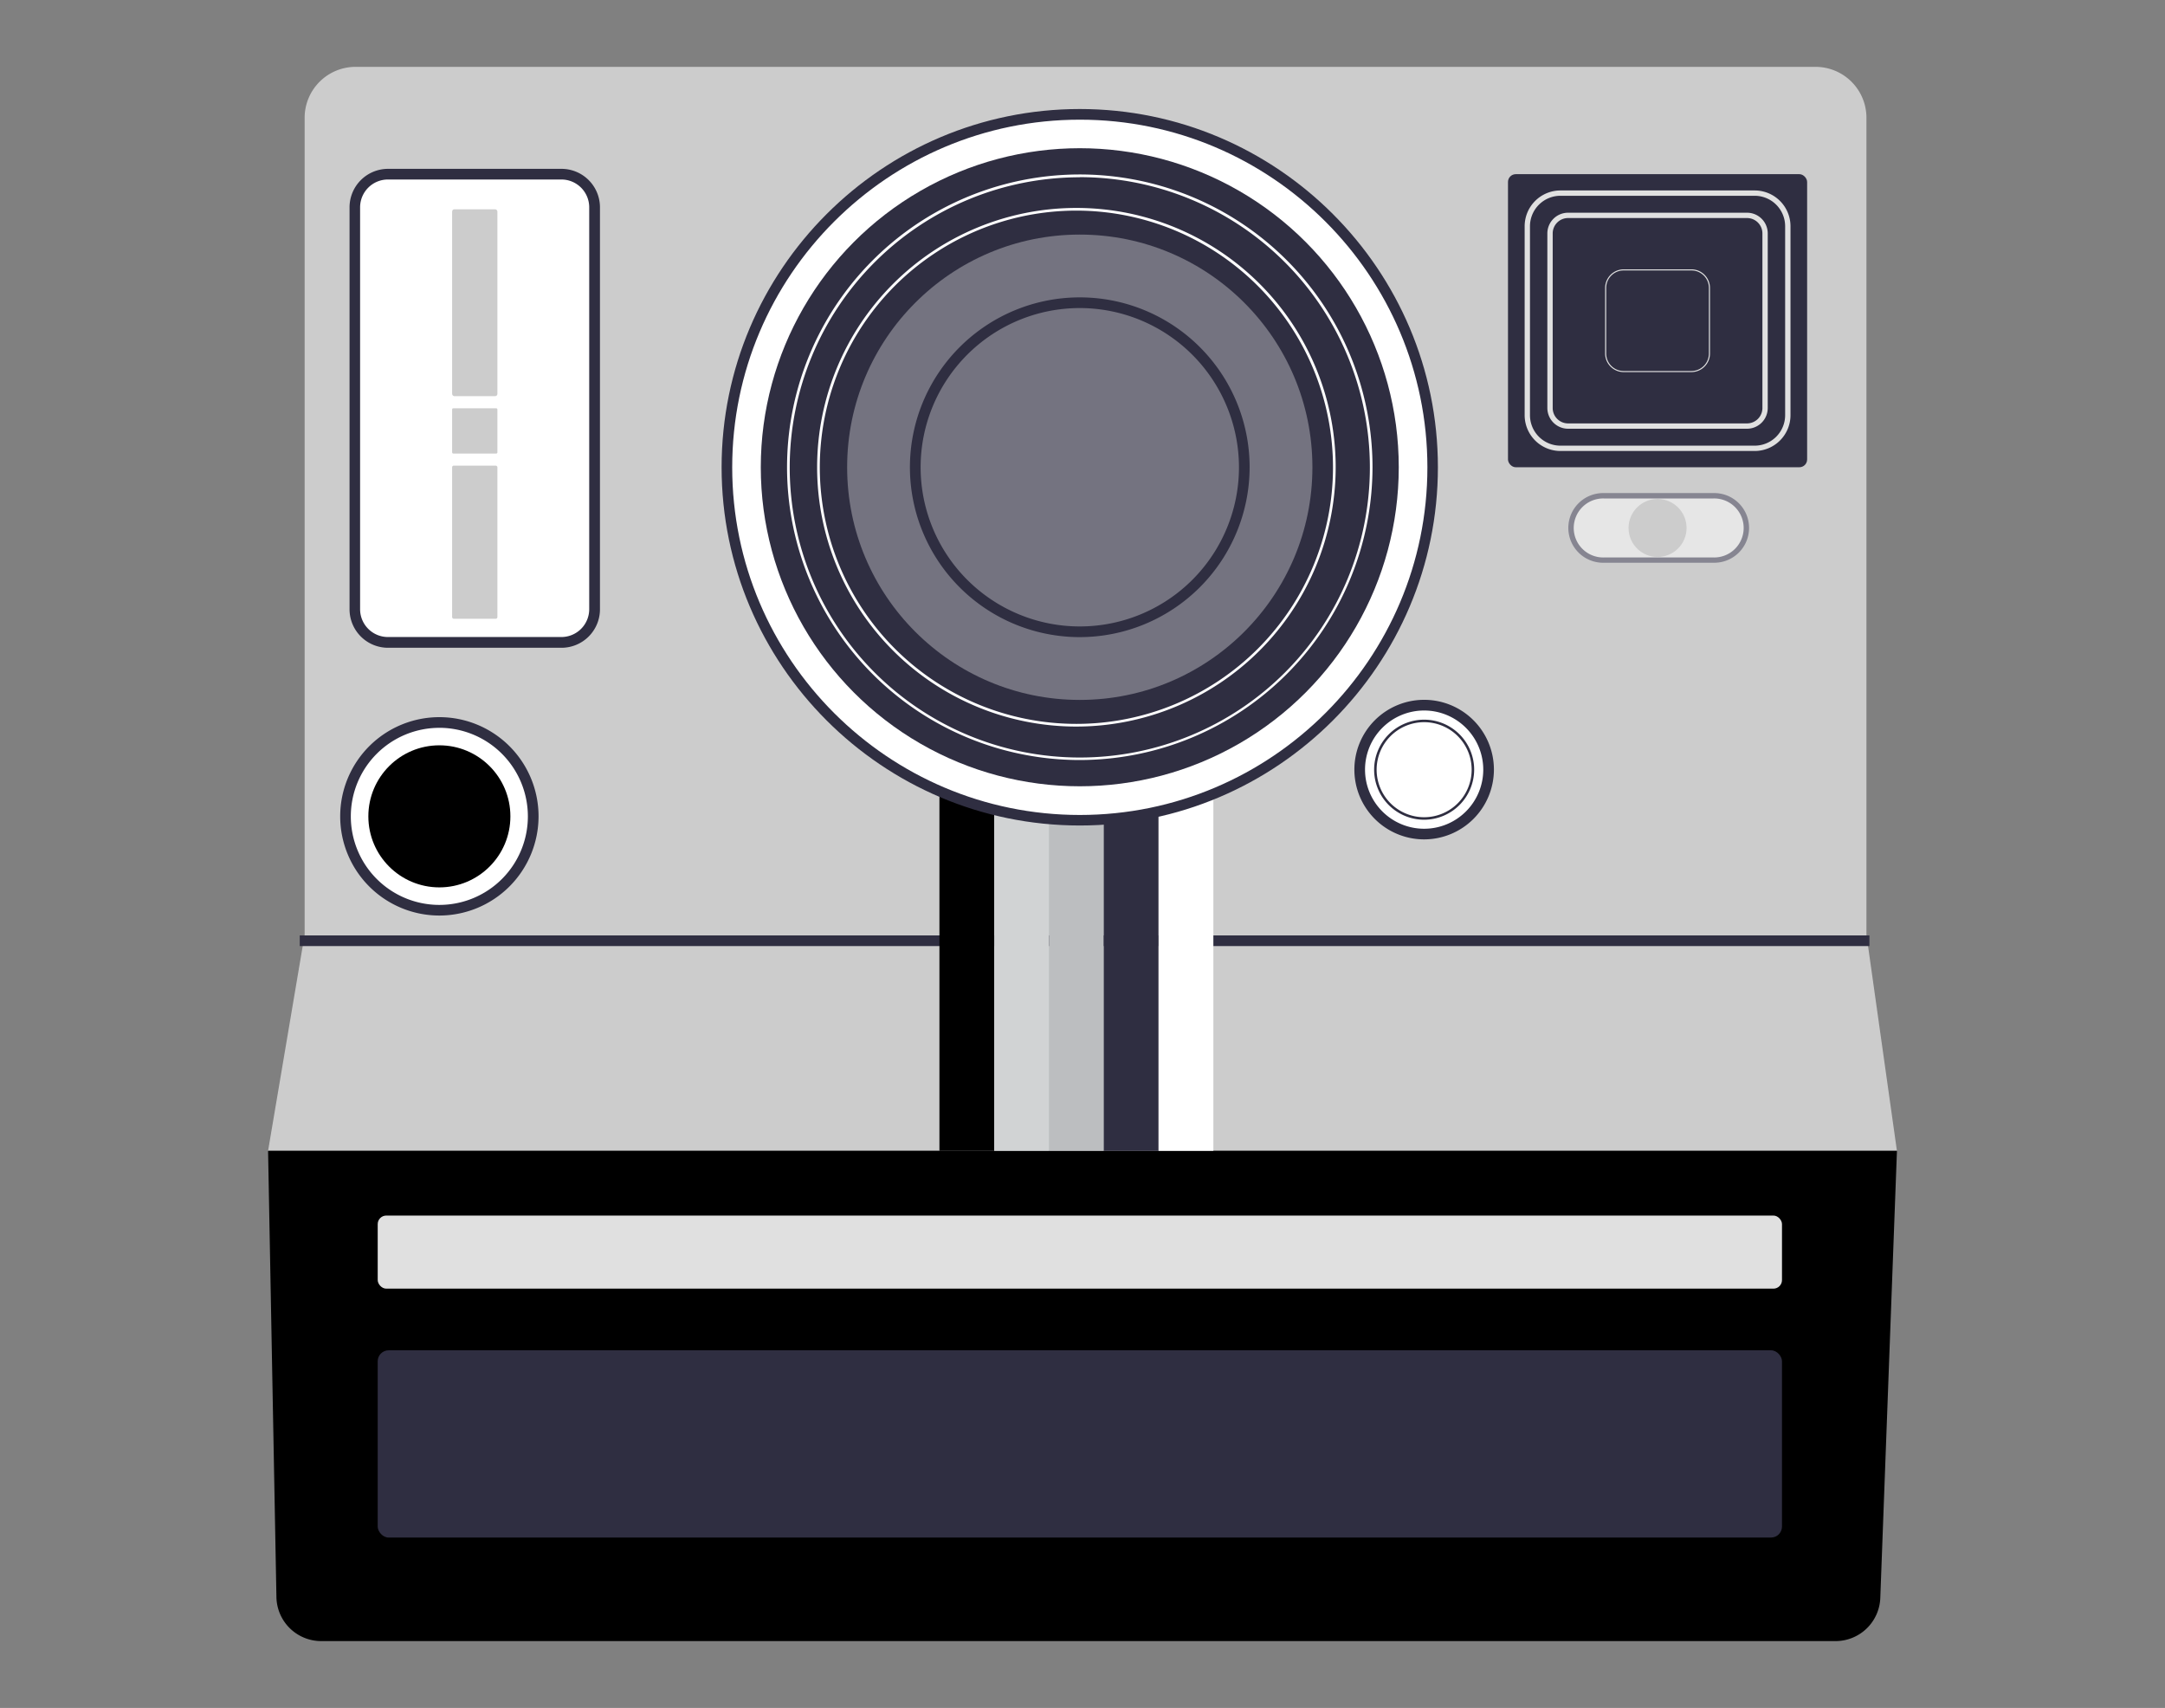 <svg id="a8c591ae-183c-4f91-9ba9-822b85008847" data-name="Layer 1" xmlns="http://www.w3.org/2000/svg" width="865.76" height="682.89" viewBox="0 0 865.76 682.89"><rect x="0" y="0" width="865.76" height="682.89" fill="#808080" stroke="none"/><path d="M758.56,460.13H107.2l14.62-86.41V47.1a20.38,20.38,0,0,1,20.41-20.37H726A20.36,20.36,0,0,1,746.37,47.1V373.72Z" fill="#ccc"/><path d="M107.2,460.13l3.34,178.45a17.92,17.92,0,0,0,17.91,17.58H734a17.92,17.92,0,0,0,17.91-17.25l6.66-178.78Z" fill="#000000"/><rect x="151.04" y="486.02" width="561.56" height="29.22" rx="3.43" fill="#e0e0e0"/><rect x="151.04" y="539.89" width="561.56" height="74.87" rx="4.39" fill="#2f2e41"/><rect x="119.86" y="374.01" width="627.7" height="4.26" fill="#2f2e41"/><circle cx="175.7" cy="326.4" r="37.53" fill="#fff"/><path d="M175.69,366.06a39.66,39.66,0,1,1,39.67-39.66A39.7,39.7,0,0,1,175.69,366.06Zm0-75.05a35.4,35.4,0,1,0,35.4,35.39A35.44,35.44,0,0,0,175.69,291Z" fill="#2f2e41"/><circle cx="175.7" cy="326.4" r="28.4" fill="#000000"/><circle cx="569.5" cy="307.71" r="25.77" fill="#fff"/><path d="M569.5,335.61a27.9,27.9,0,1,1,27.9-27.9A27.93,27.93,0,0,1,569.5,335.61Zm0-51.53a23.64,23.64,0,1,0,23.64,23.63A23.66,23.66,0,0,0,569.5,284.08Z" fill="#2f2e41"/><path d="M569.5,327.75a20,20,0,1,1,20-20A20.06,20.06,0,0,1,569.5,327.75Zm0-39a19,19,0,1,0,19,19A19,19,0,0,0,569.5,288.75Z" fill="#2f2e41"/><rect x="141.91" y="69.64" width="95.88" height="187.19" rx="11.21" fill="#fff"/><path d="M224.55,259h-69.4a15.39,15.39,0,0,1-15.37-15.37V82.88a15.39,15.39,0,0,1,15.37-15.37h69.4a15.39,15.39,0,0,1,15.37,15.37V243.59A15.39,15.39,0,0,1,224.55,259ZM155.15,71.77A11.13,11.13,0,0,0,144,82.88V243.59a11.13,11.13,0,0,0,11.11,11.11h69.4a11.13,11.13,0,0,0,11.11-11.11V82.88a11.13,11.13,0,0,0-11.11-11.11Z" fill="#2f2e41"/><rect x="603.03" y="69.64" width="119.62" height="117.18" rx="3.11" fill="#2f2e41"/><path d="M701.68,180.32H624A14.33,14.33,0,0,1,609.69,166V90.45A14.32,14.32,0,0,1,624,76.15h77.68A14.32,14.32,0,0,1,716,90.45V166A14.33,14.33,0,0,1,701.68,180.32ZM624,78.28a12.19,12.19,0,0,0-12.18,12.17V166A12.19,12.19,0,0,0,624,178.19h77.68A12.2,12.2,0,0,0,713.86,166V90.45a12.19,12.19,0,0,0-12.18-12.17Z" fill="#e0e0e0"/><path d="M698.62,171.42H627.06a8.3,8.3,0,0,1-8.29-8.28V93.33a8.29,8.29,0,0,1,8.29-8.28h71.56a8.28,8.28,0,0,1,8.28,8.28v69.81A8.29,8.29,0,0,1,698.62,171.42ZM627.06,87.18a6.15,6.15,0,0,0-6.15,6.15v69.81a6.15,6.15,0,0,0,6.15,6.15h71.56a6.16,6.16,0,0,0,6.15-6.15V93.33a6.16,6.16,0,0,0-6.15-6.15Z" fill="#e0e0e0"/><path d="M676.37,148.77H649.3a7.44,7.44,0,0,1-7.43-7.42V115.12a7.45,7.45,0,0,1,7.43-7.43h27.07a7.44,7.44,0,0,1,7.43,7.43v26.23A7.43,7.43,0,0,1,676.37,148.77ZM649.3,108.12a7,7,0,0,0-7,7v26.23a7,7,0,0,0,7,7h27.07a7,7,0,0,0,7-7V115.12a7,7,0,0,0-7-7Z" fill="#e0e0e0"/><g opacity="0.5"><rect x="628.6" y="198.24" width="69.4" height="25.72" rx="12.86" fill="#fff"/><path d="M685.13,225H641.46a13.93,13.93,0,1,1,0-27.85h43.67a13.93,13.93,0,1,1,0,27.85ZM641.46,199.3a11.8,11.8,0,1,0,0,23.59h43.67a11.8,11.8,0,1,0,0-23.59Z" fill="#3f3d56"/></g><rect x="375.67" y="314.38" width="21.91" height="145.75" fill="#000000"/><rect x="397.58" y="314.38" width="21.91" height="145.75" fill="#d1d3d4"/><rect x="419.49" y="314.38" width="21.91" height="145.75" fill="#bcbec0"/><rect x="441.39" y="314.38" width="21.91" height="145.75" fill="#2f2e41"/><rect x="463.3" y="314.38" width="21.91" height="145.75" fill="#fff"/><rect x="180.8" y="83.68" width="18.1" height="74.72" rx="0.89" fill="#ccc"/><rect x="180.8" y="163.24" width="18.1" height="18.1" rx="0.44" fill="#ccc"/><rect x="180.8" y="186.17" width="18.1" height="61.23" rx="0.65" fill="#ccc"/><circle cx="431.79" cy="186.82" r="141.1" fill="#fff"/><path d="M431.8,330.06c-79,0-143.24-64.26-143.24-143.24S352.82,43.59,431.8,43.59,575,107.85,575,186.82,510.77,330.06,431.8,330.06Zm0-282.21c-76.63,0-139,62.34-139,139s62.34,139,139,139,139-62.34,139-139S508.42,47.85,431.8,47.85Z" fill="#2f2e41"/><circle cx="431.79" cy="186.82" r="127.56" fill="#2f2e41"/><g opacity="0.33"><circle cx="431.79" cy="186.82" r="93.03" fill="#fff"/></g><path d="M431.8,303.88A117.06,117.06,0,1,1,548.85,186.82,117.2,117.2,0,0,1,431.8,303.88Zm0-233a116,116,0,1,0,116,116A116.13,116.13,0,0,0,431.8,70.83Z" fill="#fff"/><path d="M430.44,290.5A103.68,103.68,0,1,1,534.12,186.82,103.79,103.79,0,0,1,430.44,290.5Zm0-206.29A102.61,102.61,0,1,0,533.05,186.82,102.73,102.73,0,0,0,430.44,84.21Z" fill="#fff"/><path d="M431.8,254.74a67.92,67.92,0,1,1,67.91-67.92A68,68,0,0,1,431.8,254.74Zm0-131.57a63.65,63.65,0,1,0,63.65,63.65A63.73,63.73,0,0,0,431.8,123.17Z" fill="#2f2e41"/><g opacity="0"><circle cx="431.79" cy="186.82" r="51.55" fill="#fff"/></g><circle cx="662.84" cy="211.1" r="11.6" fill="#ccc"/></svg>